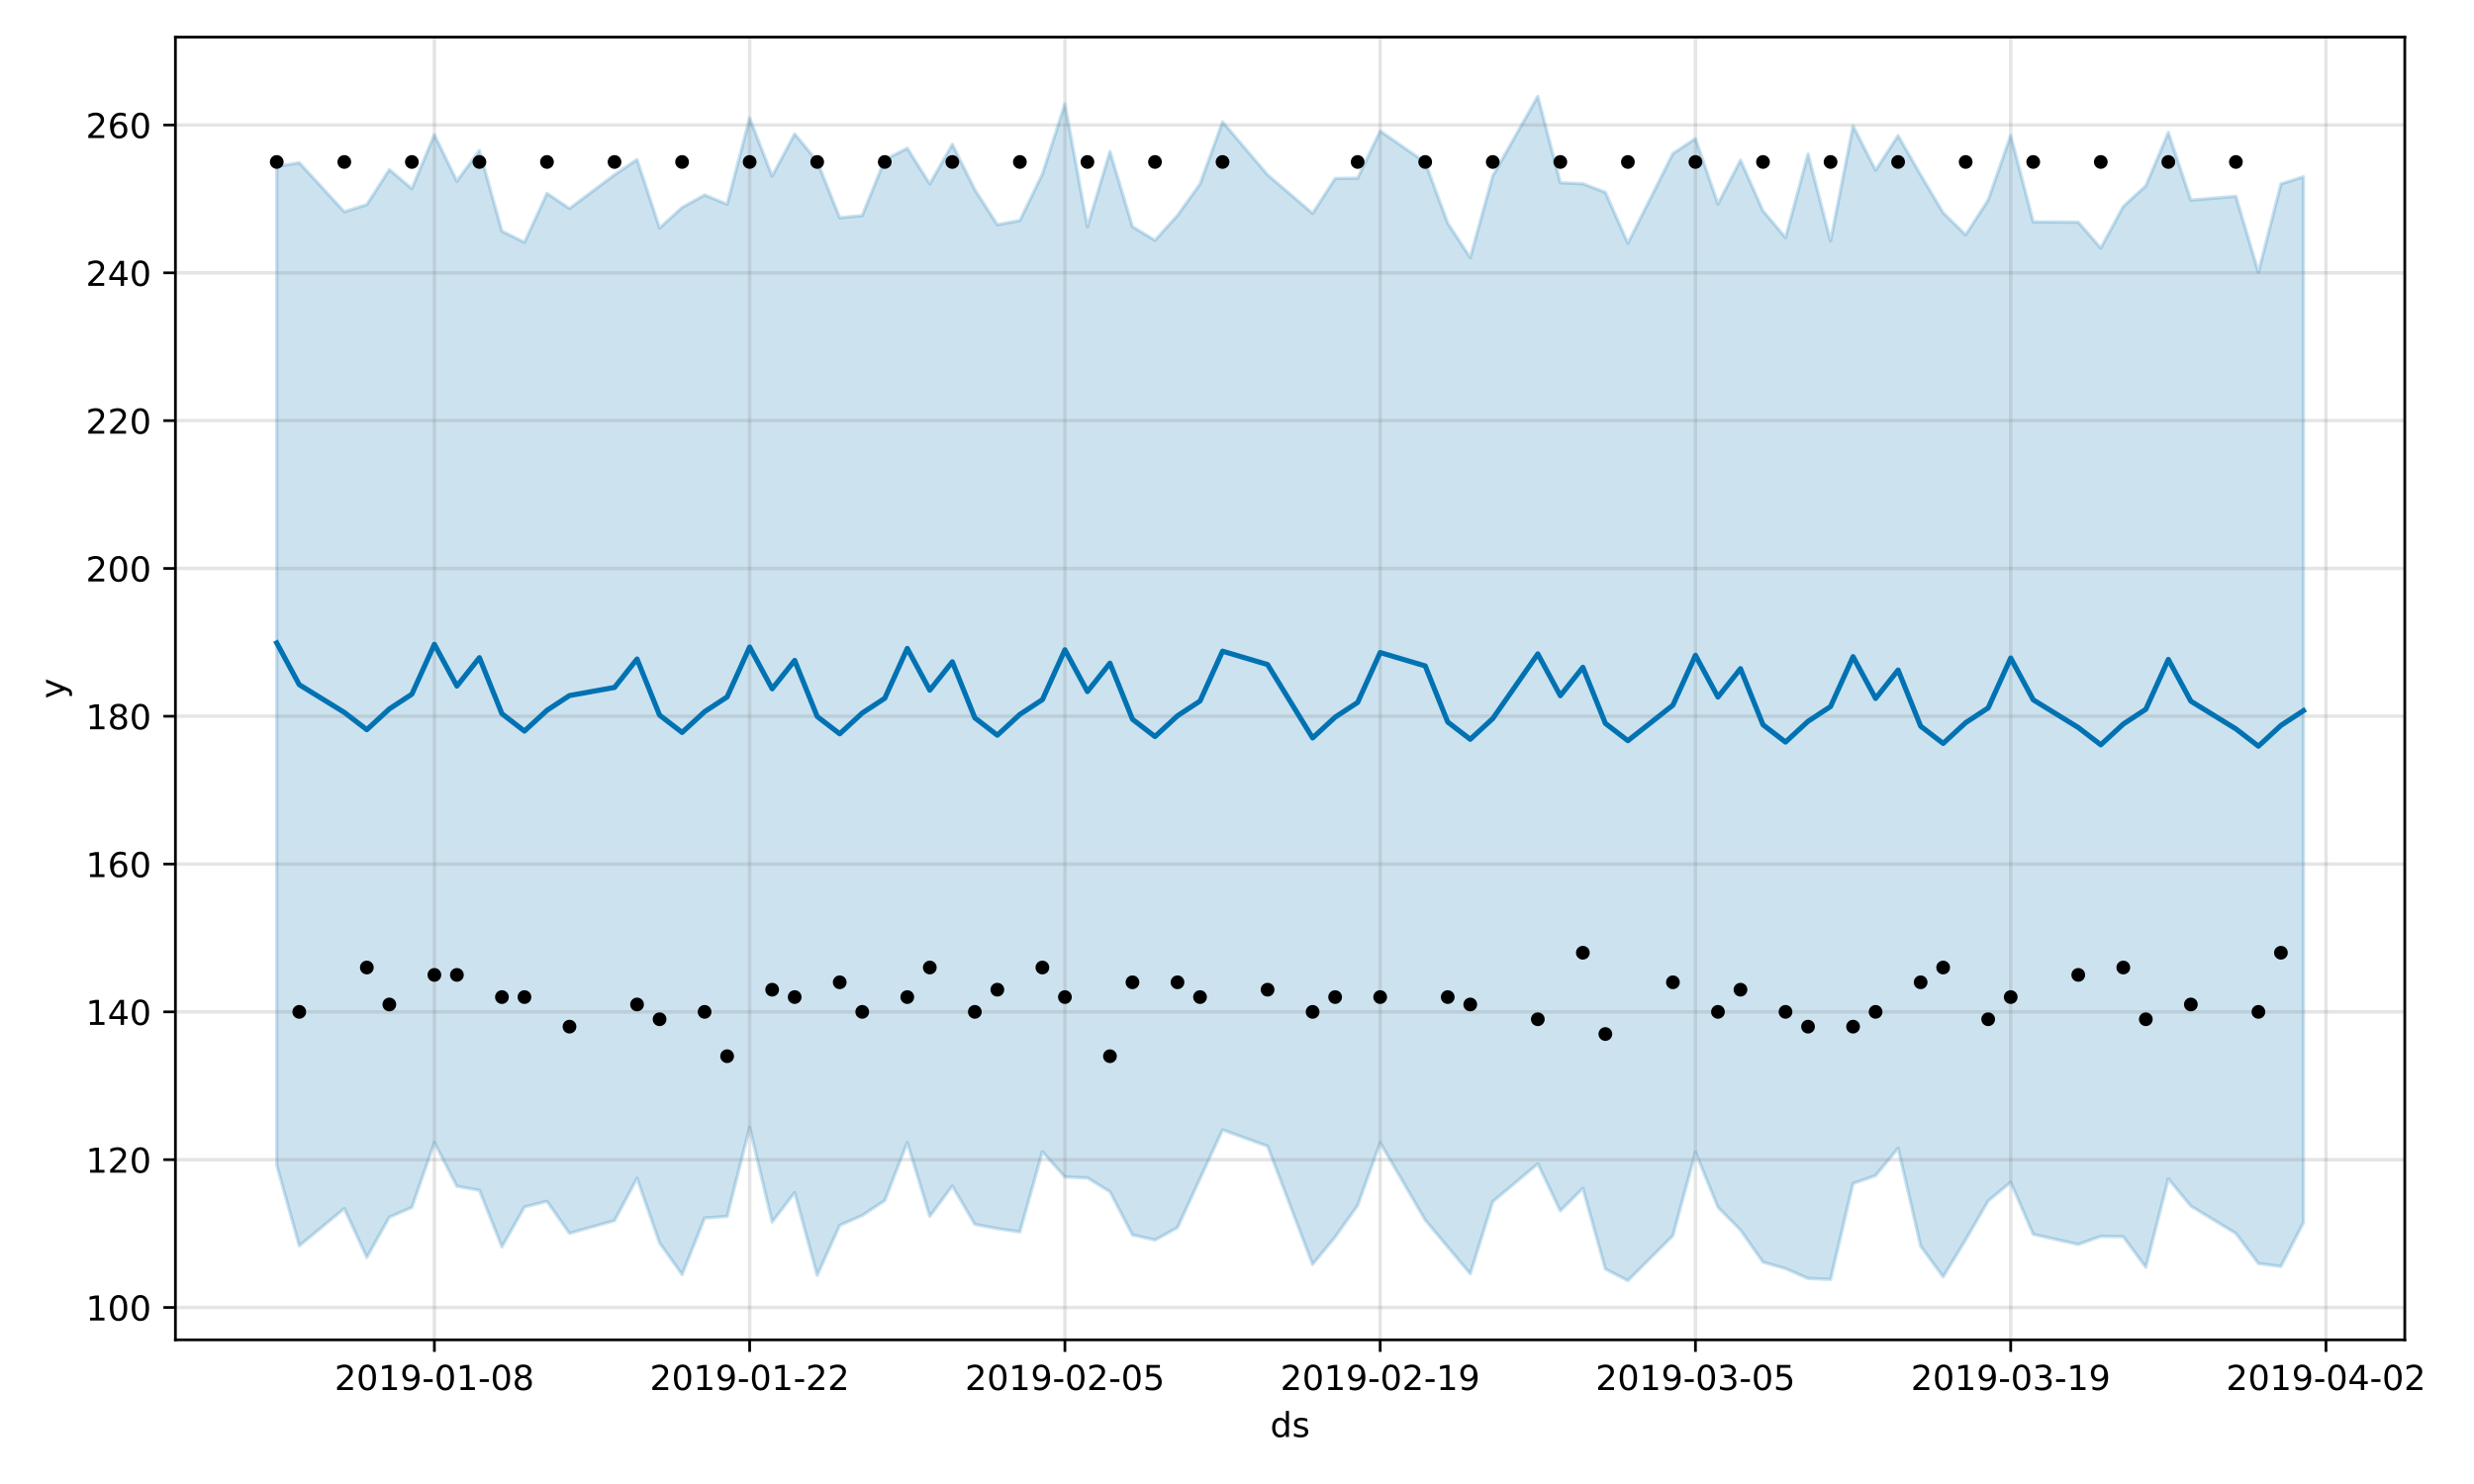<?xml version="1.0" encoding="utf-8" standalone="no"?>
<!DOCTYPE svg PUBLIC "-//W3C//DTD SVG 1.1//EN"
  "http://www.w3.org/Graphics/SVG/1.1/DTD/svg11.dtd">
<!-- Created with matplotlib (https://matplotlib.org/) -->
<svg height="432pt" version="1.1" viewBox="0 0 720 432" width="720pt" xmlns="http://www.w3.org/2000/svg" xmlns:xlink="http://www.w3.org/1999/xlink">
 <defs>
  <style type="text/css">
*{stroke-linecap:butt;stroke-linejoin:round;}
  </style>
 </defs>
 <g id="figure_1">
  <g id="patch_1">
   <path d="M 0 432 
L 720 432 
L 720 0 
L 0 0 
z
" style="fill:#ffffff;"/>
  </g>
  <g id="axes_1">
   <g id="patch_2">
    <path d="M 51.05 390.04 
L 699.857 390.04 
L 699.857 10.8 
L 51.05 10.8 
z
" style="fill:#ffffff;"/>
   </g>
   <g id="PolyCollection_1">
    <defs>
     <path d="M 80.541 -383.566 
L 80.541 -92.794 
L 87.095 -69.34 
L 100.202 -80.178 
L 106.756 -65.954 
L 113.309 -77.675 
L 119.863 -80.529 
L 126.417 -99.402 
L 132.97 -86.674 
L 139.524 -85.493 
L 146.077 -69.036 
L 152.631 -80.644 
L 159.185 -82.276 
L 165.738 -72.981 
L 178.845 -76.676 
L 185.399 -88.988 
L 191.953 -70.184 
L 198.506 -60.971 
L 205.06 -77.414 
L 211.613 -77.89 
L 218.167 -103.83 
L 224.721 -76.263 
L 231.274 -84.825 
L 237.828 -60.763 
L 244.381 -75.293 
L 250.935 -78.175 
L 257.489 -82.507 
L 264.042 -99.376 
L 270.596 -77.926 
L 277.15 -86.749 
L 283.703 -75.593 
L 290.257 -74.34 
L 296.81 -73.381 
L 303.364 -96.722 
L 309.918 -89.379 
L 316.471 -89.107 
L 323.025 -85.085 
L 329.578 -72.52 
L 336.132 -71.021 
L 342.686 -74.64 
L 349.239 -88.887 
L 355.793 -103.084 
L 368.9 -98.333 
L 382.007 -63.937 
L 388.561 -71.889 
L 395.114 -81.095 
L 401.668 -99.34 
L 414.775 -76.848 
L 421.329 -69.006 
L 427.883 -61.182 
L 434.436 -82.198 
L 447.543 -93.194 
L 454.097 -79.505 
L 460.651 -86.069 
L 467.204 -62.582 
L 473.758 -59.198 
L 486.865 -72.312 
L 493.419 -96.563 
L 499.972 -80.565 
L 506.526 -73.923 
L 513.079 -64.581 
L 519.633 -62.712 
L 526.187 -59.83 
L 532.74 -59.557 
L 539.294 -87.465 
L 545.847 -89.789 
L 552.401 -97.746 
L 558.955 -69.265 
L 565.508 -60.287 
L 572.062 -71.108 
L 578.616 -82.401 
L 585.169 -87.83 
L 591.723 -72.683 
L 604.83 -69.733 
L 611.384 -72.097 
L 617.937 -71.972 
L 624.491 -63.094 
L 631.044 -88.824 
L 637.598 -80.914 
L 650.705 -72.93 
L 657.259 -64.192 
L 663.812 -63.329 
L 670.366 -76.071 
L 670.366 -380.555 
L 670.366 -380.555 
L 663.812 -378.462 
L 657.259 -352.731 
L 650.705 -374.858 
L 637.598 -373.752 
L 631.044 -393.424 
L 624.491 -377.913 
L 617.937 -371.901 
L 611.384 -359.794 
L 604.83 -367.32 
L 591.723 -367.409 
L 585.169 -392.581 
L 578.616 -373.802 
L 572.062 -363.634 
L 565.508 -370.059 
L 558.955 -381.088 
L 552.401 -392.497 
L 545.847 -382.46 
L 539.294 -395.332 
L 532.74 -361.871 
L 526.187 -387.155 
L 519.633 -362.842 
L 513.079 -370.619 
L 506.526 -385.386 
L 499.972 -372.616 
L 493.419 -391.652 
L 486.865 -387.3 
L 473.758 -361.203 
L 467.204 -376.022 
L 460.651 -378.515 
L 454.097 -378.821 
L 447.543 -403.962 
L 434.436 -380.791 
L 427.883 -357.016 
L 421.329 -367.046 
L 414.775 -384.744 
L 401.668 -393.853 
L 395.114 -380.146 
L 388.561 -380.036 
L 382.007 -369.876 
L 368.9 -381.121 
L 355.793 -396.538 
L 349.239 -378.441 
L 342.686 -369.313 
L 336.132 -362.043 
L 329.578 -366.008 
L 323.025 -387.883 
L 316.471 -366.013 
L 309.918 -401.736 
L 303.364 -381.343 
L 296.81 -367.806 
L 290.257 -366.591 
L 283.703 -376.803 
L 277.15 -389.98 
L 270.596 -378.458 
L 264.042 -388.843 
L 257.489 -385.492 
L 250.935 -369.25 
L 244.381 -368.616 
L 237.828 -385.028 
L 231.274 -393.018 
L 224.721 -380.748 
L 218.167 -397.597 
L 211.613 -372.542 
L 205.06 -375.247 
L 198.506 -371.603 
L 191.953 -365.622 
L 185.399 -385.553 
L 178.845 -381.126 
L 165.738 -371.3 
L 159.185 -375.714 
L 152.631 -361.465 
L 146.077 -364.701 
L 139.524 -388.211 
L 132.97 -379.243 
L 126.417 -392.801 
L 119.863 -377.071 
L 113.309 -382.637 
L 106.756 -372.44 
L 100.202 -370.36 
L 87.095 -384.633 
L 80.541 -383.566 
z
" id="m40142b907b" style="stroke:#0072b2;stroke-opacity:0.2;"/>
    </defs>
    <g clip-path="url(#p9f7869fb6c)">
     <use style="fill:#0072b2;fill-opacity:0.2;stroke:#0072b2;stroke-opacity:0.2;" x="0" xlink:href="#m40142b907b" y="432"/>
    </g>
   </g>
   <g id="matplotlib.axis_1">
    <g id="xtick_1">
     <g id="line2d_1">
      <path clip-path="url(#p9f7869fb6c)" d="M 126.417 390.04 
L 126.417 10.8 
" style="fill:none;stroke:#808080;stroke-linecap:square;stroke-opacity:0.2;"/>
     </g>
     <g id="line2d_2">
      <defs>
       <path d="M 0 0 
L 0 3.5 
" id="m54e0b3da18" style="stroke:#000000;stroke-width:0.8;"/>
      </defs>
      <g>
       <use style="stroke:#000000;stroke-width:0.8;" x="126.417" xlink:href="#m54e0b3da18" y="390.04"/>
      </g>
     </g>
     <g id="text_1">
      <!-- 2019-01-08 -->
      <defs>
       <path d="M 19.188 8.297 
L 53.609 8.297 
L 53.609 0 
L 7.328 0 
L 7.328 8.297 
Q 12.938 14.109 22.625 23.891 
Q 32.328 33.688 34.812 36.531 
Q 39.547 41.844 41.422 45.531 
Q 43.312 49.219 43.312 52.781 
Q 43.312 58.594 39.234 62.25 
Q 35.156 65.922 28.609 65.922 
Q 23.969 65.922 18.812 64.312 
Q 13.672 62.703 7.812 59.422 
L 7.812 69.391 
Q 13.766 71.781 18.938 73 
Q 24.125 74.219 28.422 74.219 
Q 39.75 74.219 46.484 68.547 
Q 53.219 62.891 53.219 53.422 
Q 53.219 48.922 51.531 44.891 
Q 49.859 40.875 45.406 35.406 
Q 44.188 33.984 37.641 27.219 
Q 31.109 20.453 19.188 8.297 
z
" id="DejaVuSans-50"/>
       <path d="M 31.781 66.406 
Q 24.172 66.406 20.328 58.906 
Q 16.5 51.422 16.5 36.375 
Q 16.5 21.391 20.328 13.891 
Q 24.172 6.391 31.781 6.391 
Q 39.453 6.391 43.281 13.891 
Q 47.125 21.391 47.125 36.375 
Q 47.125 51.422 43.281 58.906 
Q 39.453 66.406 31.781 66.406 
z
M 31.781 74.219 
Q 44.047 74.219 50.516 64.516 
Q 56.984 54.828 56.984 36.375 
Q 56.984 17.969 50.516 8.266 
Q 44.047 -1.422 31.781 -1.422 
Q 19.531 -1.422 13.062 8.266 
Q 6.594 17.969 6.594 36.375 
Q 6.594 54.828 13.062 64.516 
Q 19.531 74.219 31.781 74.219 
z
" id="DejaVuSans-48"/>
       <path d="M 12.406 8.297 
L 28.516 8.297 
L 28.516 63.922 
L 10.984 60.406 
L 10.984 69.391 
L 28.422 72.906 
L 38.281 72.906 
L 38.281 8.297 
L 54.391 8.297 
L 54.391 0 
L 12.406 0 
z
" id="DejaVuSans-49"/>
       <path d="M 10.984 1.516 
L 10.984 10.5 
Q 14.703 8.734 18.5 7.812 
Q 22.312 6.891 25.984 6.891 
Q 35.75 6.891 40.891 13.453 
Q 46.047 20.016 46.781 33.406 
Q 43.953 29.203 39.594 26.953 
Q 35.25 24.703 29.984 24.703 
Q 19.047 24.703 12.672 31.312 
Q 6.297 37.938 6.297 49.422 
Q 6.297 60.641 12.938 67.422 
Q 19.578 74.219 30.609 74.219 
Q 43.266 74.219 49.922 64.516 
Q 56.594 54.828 56.594 36.375 
Q 56.594 19.141 48.406 8.859 
Q 40.234 -1.422 26.422 -1.422 
Q 22.703 -1.422 18.891 -0.688 
Q 15.094 0.047 10.984 1.516 
z
M 30.609 32.422 
Q 37.25 32.422 41.125 36.953 
Q 45.016 41.5 45.016 49.422 
Q 45.016 57.281 41.125 61.844 
Q 37.25 66.406 30.609 66.406 
Q 23.969 66.406 20.094 61.844 
Q 16.219 57.281 16.219 49.422 
Q 16.219 41.5 20.094 36.953 
Q 23.969 32.422 30.609 32.422 
z
" id="DejaVuSans-57"/>
       <path d="M 4.891 31.391 
L 31.203 31.391 
L 31.203 23.391 
L 4.891 23.391 
z
" id="DejaVuSans-45"/>
       <path d="M 31.781 34.625 
Q 24.75 34.625 20.719 30.859 
Q 16.703 27.094 16.703 20.516 
Q 16.703 13.922 20.719 10.156 
Q 24.75 6.391 31.781 6.391 
Q 38.812 6.391 42.859 10.172 
Q 46.922 13.969 46.922 20.516 
Q 46.922 27.094 42.891 30.859 
Q 38.875 34.625 31.781 34.625 
z
M 21.922 38.812 
Q 15.578 40.375 12.031 44.719 
Q 8.5 49.078 8.5 55.328 
Q 8.5 64.062 14.719 69.141 
Q 20.953 74.219 31.781 74.219 
Q 42.672 74.219 48.875 69.141 
Q 55.078 64.062 55.078 55.328 
Q 55.078 49.078 51.531 44.719 
Q 48 40.375 41.703 38.812 
Q 48.828 37.156 52.797 32.312 
Q 56.781 27.484 56.781 20.516 
Q 56.781 9.906 50.312 4.234 
Q 43.844 -1.422 31.781 -1.422 
Q 19.734 -1.422 13.25 4.234 
Q 6.781 9.906 6.781 20.516 
Q 6.781 27.484 10.781 32.312 
Q 14.797 37.156 21.922 38.812 
z
M 18.312 54.391 
Q 18.312 48.734 21.844 45.562 
Q 25.391 42.391 31.781 42.391 
Q 38.141 42.391 41.719 45.562 
Q 45.312 48.734 45.312 54.391 
Q 45.312 60.062 41.719 63.234 
Q 38.141 66.406 31.781 66.406 
Q 25.391 66.406 21.844 63.234 
Q 18.312 60.062 18.312 54.391 
z
" id="DejaVuSans-56"/>
      </defs>
      <g transform="translate(97.359 404.638)scale(0.1 -0.1)">
       <use xlink:href="#DejaVuSans-50"/>
       <use x="63.623" xlink:href="#DejaVuSans-48"/>
       <use x="127.246" xlink:href="#DejaVuSans-49"/>
       <use x="190.869" xlink:href="#DejaVuSans-57"/>
       <use x="254.492" xlink:href="#DejaVuSans-45"/>
       <use x="290.576" xlink:href="#DejaVuSans-48"/>
       <use x="354.199" xlink:href="#DejaVuSans-49"/>
       <use x="417.822" xlink:href="#DejaVuSans-45"/>
       <use x="453.906" xlink:href="#DejaVuSans-48"/>
       <use x="517.529" xlink:href="#DejaVuSans-56"/>
      </g>
     </g>
    </g>
    <g id="xtick_2">
     <g id="line2d_3">
      <path clip-path="url(#p9f7869fb6c)" d="M 218.167 390.04 
L 218.167 10.8 
" style="fill:none;stroke:#808080;stroke-linecap:square;stroke-opacity:0.2;"/>
     </g>
     <g id="line2d_4">
      <g>
       <use style="stroke:#000000;stroke-width:0.8;" x="218.167" xlink:href="#m54e0b3da18" y="390.04"/>
      </g>
     </g>
     <g id="text_2">
      <!-- 2019-01-22 -->
      <g transform="translate(189.109 404.638)scale(0.1 -0.1)">
       <use xlink:href="#DejaVuSans-50"/>
       <use x="63.623" xlink:href="#DejaVuSans-48"/>
       <use x="127.246" xlink:href="#DejaVuSans-49"/>
       <use x="190.869" xlink:href="#DejaVuSans-57"/>
       <use x="254.492" xlink:href="#DejaVuSans-45"/>
       <use x="290.576" xlink:href="#DejaVuSans-48"/>
       <use x="354.199" xlink:href="#DejaVuSans-49"/>
       <use x="417.822" xlink:href="#DejaVuSans-45"/>
       <use x="453.906" xlink:href="#DejaVuSans-50"/>
       <use x="517.529" xlink:href="#DejaVuSans-50"/>
      </g>
     </g>
    </g>
    <g id="xtick_3">
     <g id="line2d_5">
      <path clip-path="url(#p9f7869fb6c)" d="M 309.918 390.04 
L 309.918 10.8 
" style="fill:none;stroke:#808080;stroke-linecap:square;stroke-opacity:0.2;"/>
     </g>
     <g id="line2d_6">
      <g>
       <use style="stroke:#000000;stroke-width:0.8;" x="309.918" xlink:href="#m54e0b3da18" y="390.04"/>
      </g>
     </g>
     <g id="text_3">
      <!-- 2019-02-05 -->
      <defs>
       <path d="M 10.797 72.906 
L 49.516 72.906 
L 49.516 64.594 
L 19.828 64.594 
L 19.828 46.734 
Q 21.969 47.469 24.109 47.828 
Q 26.266 48.188 28.422 48.188 
Q 40.625 48.188 47.75 41.5 
Q 54.891 34.812 54.891 23.391 
Q 54.891 11.625 47.562 5.094 
Q 40.234 -1.422 26.906 -1.422 
Q 22.312 -1.422 17.547 -0.641 
Q 12.797 0.141 7.719 1.703 
L 7.719 11.625 
Q 12.109 9.234 16.797 8.062 
Q 21.484 6.891 26.703 6.891 
Q 35.156 6.891 40.078 11.328 
Q 45.016 15.766 45.016 23.391 
Q 45.016 31 40.078 35.438 
Q 35.156 39.891 26.703 39.891 
Q 22.75 39.891 18.812 39.016 
Q 14.891 38.141 10.797 36.281 
z
" id="DejaVuSans-53"/>
      </defs>
      <g transform="translate(280.86 404.638)scale(0.1 -0.1)">
       <use xlink:href="#DejaVuSans-50"/>
       <use x="63.623" xlink:href="#DejaVuSans-48"/>
       <use x="127.246" xlink:href="#DejaVuSans-49"/>
       <use x="190.869" xlink:href="#DejaVuSans-57"/>
       <use x="254.492" xlink:href="#DejaVuSans-45"/>
       <use x="290.576" xlink:href="#DejaVuSans-48"/>
       <use x="354.199" xlink:href="#DejaVuSans-50"/>
       <use x="417.822" xlink:href="#DejaVuSans-45"/>
       <use x="453.906" xlink:href="#DejaVuSans-48"/>
       <use x="517.529" xlink:href="#DejaVuSans-53"/>
      </g>
     </g>
    </g>
    <g id="xtick_4">
     <g id="line2d_7">
      <path clip-path="url(#p9f7869fb6c)" d="M 401.668 390.04 
L 401.668 10.8 
" style="fill:none;stroke:#808080;stroke-linecap:square;stroke-opacity:0.2;"/>
     </g>
     <g id="line2d_8">
      <g>
       <use style="stroke:#000000;stroke-width:0.8;" x="401.668" xlink:href="#m54e0b3da18" y="390.04"/>
      </g>
     </g>
     <g id="text_4">
      <!-- 2019-02-19 -->
      <g transform="translate(372.61 404.638)scale(0.1 -0.1)">
       <use xlink:href="#DejaVuSans-50"/>
       <use x="63.623" xlink:href="#DejaVuSans-48"/>
       <use x="127.246" xlink:href="#DejaVuSans-49"/>
       <use x="190.869" xlink:href="#DejaVuSans-57"/>
       <use x="254.492" xlink:href="#DejaVuSans-45"/>
       <use x="290.576" xlink:href="#DejaVuSans-48"/>
       <use x="354.199" xlink:href="#DejaVuSans-50"/>
       <use x="417.822" xlink:href="#DejaVuSans-45"/>
       <use x="453.906" xlink:href="#DejaVuSans-49"/>
       <use x="517.529" xlink:href="#DejaVuSans-57"/>
      </g>
     </g>
    </g>
    <g id="xtick_5">
     <g id="line2d_9">
      <path clip-path="url(#p9f7869fb6c)" d="M 493.419 390.04 
L 493.419 10.8 
" style="fill:none;stroke:#808080;stroke-linecap:square;stroke-opacity:0.2;"/>
     </g>
     <g id="line2d_10">
      <g>
       <use style="stroke:#000000;stroke-width:0.8;" x="493.419" xlink:href="#m54e0b3da18" y="390.04"/>
      </g>
     </g>
     <g id="text_5">
      <!-- 2019-03-05 -->
      <defs>
       <path d="M 40.578 39.312 
Q 47.656 37.797 51.625 33 
Q 55.609 28.219 55.609 21.188 
Q 55.609 10.406 48.188 4.484 
Q 40.766 -1.422 27.094 -1.422 
Q 22.516 -1.422 17.656 -0.516 
Q 12.797 0.391 7.625 2.203 
L 7.625 11.719 
Q 11.719 9.328 16.594 8.109 
Q 21.484 6.891 26.812 6.891 
Q 36.078 6.891 40.938 10.547 
Q 45.797 14.203 45.797 21.188 
Q 45.797 27.641 41.281 31.266 
Q 36.766 34.906 28.719 34.906 
L 20.219 34.906 
L 20.219 43.016 
L 29.109 43.016 
Q 36.375 43.016 40.234 45.922 
Q 44.094 48.828 44.094 54.297 
Q 44.094 59.906 40.109 62.906 
Q 36.141 65.922 28.719 65.922 
Q 24.656 65.922 20.016 65.031 
Q 15.375 64.156 9.812 62.312 
L 9.812 71.094 
Q 15.438 72.656 20.344 73.438 
Q 25.25 74.219 29.594 74.219 
Q 40.828 74.219 47.359 69.109 
Q 53.906 64.016 53.906 55.328 
Q 53.906 49.266 50.438 45.094 
Q 46.969 40.922 40.578 39.312 
z
" id="DejaVuSans-51"/>
      </defs>
      <g transform="translate(464.361 404.638)scale(0.1 -0.1)">
       <use xlink:href="#DejaVuSans-50"/>
       <use x="63.623" xlink:href="#DejaVuSans-48"/>
       <use x="127.246" xlink:href="#DejaVuSans-49"/>
       <use x="190.869" xlink:href="#DejaVuSans-57"/>
       <use x="254.492" xlink:href="#DejaVuSans-45"/>
       <use x="290.576" xlink:href="#DejaVuSans-48"/>
       <use x="354.199" xlink:href="#DejaVuSans-51"/>
       <use x="417.822" xlink:href="#DejaVuSans-45"/>
       <use x="453.906" xlink:href="#DejaVuSans-48"/>
       <use x="517.529" xlink:href="#DejaVuSans-53"/>
      </g>
     </g>
    </g>
    <g id="xtick_6">
     <g id="line2d_11">
      <path clip-path="url(#p9f7869fb6c)" d="M 585.169 390.04 
L 585.169 10.8 
" style="fill:none;stroke:#808080;stroke-linecap:square;stroke-opacity:0.2;"/>
     </g>
     <g id="line2d_12">
      <g>
       <use style="stroke:#000000;stroke-width:0.8;" x="585.169" xlink:href="#m54e0b3da18" y="390.04"/>
      </g>
     </g>
     <g id="text_6">
      <!-- 2019-03-19 -->
      <g transform="translate(556.111 404.638)scale(0.1 -0.1)">
       <use xlink:href="#DejaVuSans-50"/>
       <use x="63.623" xlink:href="#DejaVuSans-48"/>
       <use x="127.246" xlink:href="#DejaVuSans-49"/>
       <use x="190.869" xlink:href="#DejaVuSans-57"/>
       <use x="254.492" xlink:href="#DejaVuSans-45"/>
       <use x="290.576" xlink:href="#DejaVuSans-48"/>
       <use x="354.199" xlink:href="#DejaVuSans-51"/>
       <use x="417.822" xlink:href="#DejaVuSans-45"/>
       <use x="453.906" xlink:href="#DejaVuSans-49"/>
       <use x="517.529" xlink:href="#DejaVuSans-57"/>
      </g>
     </g>
    </g>
    <g id="xtick_7">
     <g id="line2d_13">
      <path clip-path="url(#p9f7869fb6c)" d="M 676.92 390.04 
L 676.92 10.8 
" style="fill:none;stroke:#808080;stroke-linecap:square;stroke-opacity:0.2;"/>
     </g>
     <g id="line2d_14">
      <g>
       <use style="stroke:#000000;stroke-width:0.8;" x="676.92" xlink:href="#m54e0b3da18" y="390.04"/>
      </g>
     </g>
     <g id="text_7">
      <!-- 2019-04-02 -->
      <defs>
       <path d="M 37.797 64.312 
L 12.891 25.391 
L 37.797 25.391 
z
M 35.203 72.906 
L 47.609 72.906 
L 47.609 25.391 
L 58.016 25.391 
L 58.016 17.188 
L 47.609 17.188 
L 47.609 0 
L 37.797 0 
L 37.797 17.188 
L 4.891 17.188 
L 4.891 26.703 
z
" id="DejaVuSans-52"/>
      </defs>
      <g transform="translate(647.862 404.638)scale(0.1 -0.1)">
       <use xlink:href="#DejaVuSans-50"/>
       <use x="63.623" xlink:href="#DejaVuSans-48"/>
       <use x="127.246" xlink:href="#DejaVuSans-49"/>
       <use x="190.869" xlink:href="#DejaVuSans-57"/>
       <use x="254.492" xlink:href="#DejaVuSans-45"/>
       <use x="290.576" xlink:href="#DejaVuSans-48"/>
       <use x="354.199" xlink:href="#DejaVuSans-52"/>
       <use x="417.822" xlink:href="#DejaVuSans-45"/>
       <use x="453.906" xlink:href="#DejaVuSans-48"/>
       <use x="517.529" xlink:href="#DejaVuSans-50"/>
      </g>
     </g>
    </g>
    <g id="text_8">
     <!-- ds -->
     <defs>
      <path d="M 45.406 46.391 
L 45.406 75.984 
L 54.391 75.984 
L 54.391 0 
L 45.406 0 
L 45.406 8.203 
Q 42.578 3.328 38.25 0.953 
Q 33.938 -1.422 27.875 -1.422 
Q 17.969 -1.422 11.734 6.484 
Q 5.516 14.406 5.516 27.297 
Q 5.516 40.188 11.734 48.094 
Q 17.969 56 27.875 56 
Q 33.938 56 38.25 53.625 
Q 42.578 51.266 45.406 46.391 
z
M 14.797 27.297 
Q 14.797 17.391 18.875 11.75 
Q 22.953 6.109 30.078 6.109 
Q 37.203 6.109 41.297 11.75 
Q 45.406 17.391 45.406 27.297 
Q 45.406 37.203 41.297 42.844 
Q 37.203 48.484 30.078 48.484 
Q 22.953 48.484 18.875 42.844 
Q 14.797 37.203 14.797 27.297 
z
" id="DejaVuSans-100"/>
      <path d="M 44.281 53.078 
L 44.281 44.578 
Q 40.484 46.531 36.375 47.5 
Q 32.281 48.484 27.875 48.484 
Q 21.188 48.484 17.844 46.438 
Q 14.5 44.391 14.5 40.281 
Q 14.5 37.156 16.891 35.375 
Q 19.281 33.594 26.516 31.984 
L 29.594 31.297 
Q 39.156 29.25 43.188 25.516 
Q 47.219 21.781 47.219 15.094 
Q 47.219 7.469 41.188 3.016 
Q 35.156 -1.422 24.609 -1.422 
Q 20.219 -1.422 15.453 -0.562 
Q 10.688 0.297 5.422 2 
L 5.422 11.281 
Q 10.406 8.688 15.234 7.391 
Q 20.062 6.109 24.812 6.109 
Q 31.156 6.109 34.562 8.281 
Q 37.984 10.453 37.984 14.406 
Q 37.984 18.062 35.516 20.016 
Q 33.062 21.969 24.703 23.781 
L 21.578 24.516 
Q 13.234 26.266 9.516 29.906 
Q 5.812 33.547 5.812 39.891 
Q 5.812 47.609 11.281 51.797 
Q 16.75 56 26.812 56 
Q 31.781 56 36.172 55.266 
Q 40.578 54.547 44.281 53.078 
z
" id="DejaVuSans-115"/>
     </defs>
     <g transform="translate(369.675 418.317)scale(0.1 -0.1)">
      <use xlink:href="#DejaVuSans-100"/>
      <use x="63.477" xlink:href="#DejaVuSans-115"/>
     </g>
    </g>
   </g>
   <g id="matplotlib.axis_2">
    <g id="ytick_1">
     <g id="line2d_15">
      <path clip-path="url(#p9f7869fb6c)" d="M 51.05 380.612 
L 699.857 380.612 
" style="fill:none;stroke:#808080;stroke-linecap:square;stroke-opacity:0.2;"/>
     </g>
     <g id="line2d_16">
      <defs>
       <path d="M 0 0 
L -3.5 0 
" id="m6857fa5d80" style="stroke:#000000;stroke-width:0.8;"/>
      </defs>
      <g>
       <use style="stroke:#000000;stroke-width:0.8;" x="51.05" xlink:href="#m6857fa5d80" y="380.612"/>
      </g>
     </g>
     <g id="text_9">
      <!-- 100 -->
      <g transform="translate(24.962 384.411)scale(0.1 -0.1)">
       <use xlink:href="#DejaVuSans-49"/>
       <use x="63.623" xlink:href="#DejaVuSans-48"/>
       <use x="127.246" xlink:href="#DejaVuSans-48"/>
      </g>
     </g>
    </g>
    <g id="ytick_2">
     <g id="line2d_17">
      <path clip-path="url(#p9f7869fb6c)" d="M 51.05 337.584 
L 699.857 337.584 
" style="fill:none;stroke:#808080;stroke-linecap:square;stroke-opacity:0.2;"/>
     </g>
     <g id="line2d_18">
      <g>
       <use style="stroke:#000000;stroke-width:0.8;" x="51.05" xlink:href="#m6857fa5d80" y="337.584"/>
      </g>
     </g>
     <g id="text_10">
      <!-- 120 -->
      <g transform="translate(24.962 341.384)scale(0.1 -0.1)">
       <use xlink:href="#DejaVuSans-49"/>
       <use x="63.623" xlink:href="#DejaVuSans-50"/>
       <use x="127.246" xlink:href="#DejaVuSans-48"/>
      </g>
     </g>
    </g>
    <g id="ytick_3">
     <g id="line2d_19">
      <path clip-path="url(#p9f7869fb6c)" d="M 51.05 294.557 
L 699.857 294.557 
" style="fill:none;stroke:#808080;stroke-linecap:square;stroke-opacity:0.2;"/>
     </g>
     <g id="line2d_20">
      <g>
       <use style="stroke:#000000;stroke-width:0.8;" x="51.05" xlink:href="#m6857fa5d80" y="294.557"/>
      </g>
     </g>
     <g id="text_11">
      <!-- 140 -->
      <g transform="translate(24.962 298.356)scale(0.1 -0.1)">
       <use xlink:href="#DejaVuSans-49"/>
       <use x="63.623" xlink:href="#DejaVuSans-52"/>
       <use x="127.246" xlink:href="#DejaVuSans-48"/>
      </g>
     </g>
    </g>
    <g id="ytick_4">
     <g id="line2d_21">
      <path clip-path="url(#p9f7869fb6c)" d="M 51.05 251.53 
L 699.857 251.53 
" style="fill:none;stroke:#808080;stroke-linecap:square;stroke-opacity:0.2;"/>
     </g>
     <g id="line2d_22">
      <g>
       <use style="stroke:#000000;stroke-width:0.8;" x="51.05" xlink:href="#m6857fa5d80" y="251.53"/>
      </g>
     </g>
     <g id="text_12">
      <!-- 160 -->
      <defs>
       <path d="M 33.016 40.375 
Q 26.375 40.375 22.484 35.828 
Q 18.609 31.297 18.609 23.391 
Q 18.609 15.531 22.484 10.953 
Q 26.375 6.391 33.016 6.391 
Q 39.656 6.391 43.531 10.953 
Q 47.406 15.531 47.406 23.391 
Q 47.406 31.297 43.531 35.828 
Q 39.656 40.375 33.016 40.375 
z
M 52.594 71.297 
L 52.594 62.312 
Q 48.875 64.062 45.094 64.984 
Q 41.312 65.922 37.594 65.922 
Q 27.828 65.922 22.672 59.328 
Q 17.531 52.734 16.797 39.406 
Q 19.672 43.656 24.016 45.922 
Q 28.375 48.188 33.594 48.188 
Q 44.578 48.188 50.953 41.516 
Q 57.328 34.859 57.328 23.391 
Q 57.328 12.156 50.688 5.359 
Q 44.047 -1.422 33.016 -1.422 
Q 20.359 -1.422 13.672 8.266 
Q 6.984 17.969 6.984 36.375 
Q 6.984 53.656 15.188 63.938 
Q 23.391 74.219 37.203 74.219 
Q 40.922 74.219 44.703 73.484 
Q 48.484 72.75 52.594 71.297 
z
" id="DejaVuSans-54"/>
      </defs>
      <g transform="translate(24.962 255.329)scale(0.1 -0.1)">
       <use xlink:href="#DejaVuSans-49"/>
       <use x="63.623" xlink:href="#DejaVuSans-54"/>
       <use x="127.246" xlink:href="#DejaVuSans-48"/>
      </g>
     </g>
    </g>
    <g id="ytick_5">
     <g id="line2d_23">
      <path clip-path="url(#p9f7869fb6c)" d="M 51.05 208.502 
L 699.857 208.502 
" style="fill:none;stroke:#808080;stroke-linecap:square;stroke-opacity:0.2;"/>
     </g>
     <g id="line2d_24">
      <g>
       <use style="stroke:#000000;stroke-width:0.8;" x="51.05" xlink:href="#m6857fa5d80" y="208.502"/>
      </g>
     </g>
     <g id="text_13">
      <!-- 180 -->
      <g transform="translate(24.962 212.301)scale(0.1 -0.1)">
       <use xlink:href="#DejaVuSans-49"/>
       <use x="63.623" xlink:href="#DejaVuSans-56"/>
       <use x="127.246" xlink:href="#DejaVuSans-48"/>
      </g>
     </g>
    </g>
    <g id="ytick_6">
     <g id="line2d_25">
      <path clip-path="url(#p9f7869fb6c)" d="M 51.05 165.475 
L 699.857 165.475 
" style="fill:none;stroke:#808080;stroke-linecap:square;stroke-opacity:0.2;"/>
     </g>
     <g id="line2d_26">
      <g>
       <use style="stroke:#000000;stroke-width:0.8;" x="51.05" xlink:href="#m6857fa5d80" y="165.475"/>
      </g>
     </g>
     <g id="text_14">
      <!-- 200 -->
      <g transform="translate(24.962 169.274)scale(0.1 -0.1)">
       <use xlink:href="#DejaVuSans-50"/>
       <use x="63.623" xlink:href="#DejaVuSans-48"/>
       <use x="127.246" xlink:href="#DejaVuSans-48"/>
      </g>
     </g>
    </g>
    <g id="ytick_7">
     <g id="line2d_27">
      <path clip-path="url(#p9f7869fb6c)" d="M 51.05 122.447 
L 699.857 122.447 
" style="fill:none;stroke:#808080;stroke-linecap:square;stroke-opacity:0.2;"/>
     </g>
     <g id="line2d_28">
      <g>
       <use style="stroke:#000000;stroke-width:0.8;" x="51.05" xlink:href="#m6857fa5d80" y="122.447"/>
      </g>
     </g>
     <g id="text_15">
      <!-- 220 -->
      <g transform="translate(24.962 126.247)scale(0.1 -0.1)">
       <use xlink:href="#DejaVuSans-50"/>
       <use x="63.623" xlink:href="#DejaVuSans-50"/>
       <use x="127.246" xlink:href="#DejaVuSans-48"/>
      </g>
     </g>
    </g>
    <g id="ytick_8">
     <g id="line2d_29">
      <path clip-path="url(#p9f7869fb6c)" d="M 51.05 79.42 
L 699.857 79.42 
" style="fill:none;stroke:#808080;stroke-linecap:square;stroke-opacity:0.2;"/>
     </g>
     <g id="line2d_30">
      <g>
       <use style="stroke:#000000;stroke-width:0.8;" x="51.05" xlink:href="#m6857fa5d80" y="79.42"/>
      </g>
     </g>
     <g id="text_16">
      <!-- 240 -->
      <g transform="translate(24.962 83.219)scale(0.1 -0.1)">
       <use xlink:href="#DejaVuSans-50"/>
       <use x="63.623" xlink:href="#DejaVuSans-52"/>
       <use x="127.246" xlink:href="#DejaVuSans-48"/>
      </g>
     </g>
    </g>
    <g id="ytick_9">
     <g id="line2d_31">
      <path clip-path="url(#p9f7869fb6c)" d="M 51.05 36.393 
L 699.857 36.393 
" style="fill:none;stroke:#808080;stroke-linecap:square;stroke-opacity:0.2;"/>
     </g>
     <g id="line2d_32">
      <g>
       <use style="stroke:#000000;stroke-width:0.8;" x="51.05" xlink:href="#m6857fa5d80" y="36.393"/>
      </g>
     </g>
     <g id="text_17">
      <!-- 260 -->
      <g transform="translate(24.962 40.192)scale(0.1 -0.1)">
       <use xlink:href="#DejaVuSans-50"/>
       <use x="63.623" xlink:href="#DejaVuSans-54"/>
       <use x="127.246" xlink:href="#DejaVuSans-48"/>
      </g>
     </g>
    </g>
    <g id="text_18">
     <!-- y -->
     <defs>
      <path d="M 32.172 -5.078 
Q 28.375 -14.844 24.75 -17.812 
Q 21.141 -20.797 15.094 -20.797 
L 7.906 -20.797 
L 7.906 -13.281 
L 13.188 -13.281 
Q 16.891 -13.281 18.938 -11.516 
Q 21 -9.766 23.484 -3.219 
L 25.094 0.875 
L 2.984 54.688 
L 12.5 54.688 
L 29.594 11.922 
L 46.688 54.688 
L 56.203 54.688 
z
" id="DejaVuSans-121"/>
     </defs>
     <g transform="translate(18.883 203.379)rotate(-90)scale(0.1 -0.1)">
      <use xlink:href="#DejaVuSans-121"/>
     </g>
    </g>
   </g>
   <g id="line2d_33">
    <defs>
     <path d="M 0 1.5 
C 0.398 1.5 0.779 1.342 1.061 1.061 
C 1.342 0.779 1.5 0.398 1.5 0 
C 1.5 -0.398 1.342 -0.779 1.061 -1.061 
C 0.779 -1.342 0.398 -1.5 0 -1.5 
C -0.398 -1.5 -0.779 -1.342 -1.061 -1.061 
C -1.342 -0.779 -1.5 -0.398 -1.5 0 
C -1.5 0.398 -1.342 0.779 -1.061 1.061 
C -0.779 1.342 -0.398 1.5 0 1.5 
z
" id="me6f85ea140" style="stroke:#000000;"/>
    </defs>
    <g clip-path="url(#p9f7869fb6c)">
     <use style="stroke:#000000;" x="80.541" xlink:href="#me6f85ea140" y="47.149"/>
     <use style="stroke:#000000;" x="87.095" xlink:href="#me6f85ea140" y="294.557"/>
     <use style="stroke:#000000;" x="100.202" xlink:href="#me6f85ea140" y="47.149"/>
     <use style="stroke:#000000;" x="106.756" xlink:href="#me6f85ea140" y="281.649"/>
     <use style="stroke:#000000;" x="113.309" xlink:href="#me6f85ea140" y="292.406"/>
     <use style="stroke:#000000;" x="119.863" xlink:href="#me6f85ea140" y="47.149"/>
     <use style="stroke:#000000;" x="126.417" xlink:href="#me6f85ea140" y="283.8"/>
     <use style="stroke:#000000;" x="132.97" xlink:href="#me6f85ea140" y="283.8"/>
     <use style="stroke:#000000;" x="139.524" xlink:href="#me6f85ea140" y="47.149"/>
     <use style="stroke:#000000;" x="146.077" xlink:href="#me6f85ea140" y="290.254"/>
     <use style="stroke:#000000;" x="152.631" xlink:href="#me6f85ea140" y="290.254"/>
     <use style="stroke:#000000;" x="159.185" xlink:href="#me6f85ea140" y="47.149"/>
     <use style="stroke:#000000;" x="165.738" xlink:href="#me6f85ea140" y="298.86"/>
     <use style="stroke:#000000;" x="178.845" xlink:href="#me6f85ea140" y="47.149"/>
     <use style="stroke:#000000;" x="185.399" xlink:href="#me6f85ea140" y="292.406"/>
     <use style="stroke:#000000;" x="191.953" xlink:href="#me6f85ea140" y="296.708"/>
     <use style="stroke:#000000;" x="198.506" xlink:href="#me6f85ea140" y="47.149"/>
     <use style="stroke:#000000;" x="205.06" xlink:href="#me6f85ea140" y="294.557"/>
     <use style="stroke:#000000;" x="211.613" xlink:href="#me6f85ea140" y="307.465"/>
     <use style="stroke:#000000;" x="218.167" xlink:href="#me6f85ea140" y="47.149"/>
     <use style="stroke:#000000;" x="224.721" xlink:href="#me6f85ea140" y="288.103"/>
     <use style="stroke:#000000;" x="231.274" xlink:href="#me6f85ea140" y="290.254"/>
     <use style="stroke:#000000;" x="237.828" xlink:href="#me6f85ea140" y="47.149"/>
     <use style="stroke:#000000;" x="244.381" xlink:href="#me6f85ea140" y="285.951"/>
     <use style="stroke:#000000;" x="250.935" xlink:href="#me6f85ea140" y="294.557"/>
     <use style="stroke:#000000;" x="257.489" xlink:href="#me6f85ea140" y="47.149"/>
     <use style="stroke:#000000;" x="264.042" xlink:href="#me6f85ea140" y="290.254"/>
     <use style="stroke:#000000;" x="270.596" xlink:href="#me6f85ea140" y="281.649"/>
     <use style="stroke:#000000;" x="277.15" xlink:href="#me6f85ea140" y="47.149"/>
     <use style="stroke:#000000;" x="283.703" xlink:href="#me6f85ea140" y="294.557"/>
     <use style="stroke:#000000;" x="290.257" xlink:href="#me6f85ea140" y="288.103"/>
     <use style="stroke:#000000;" x="296.81" xlink:href="#me6f85ea140" y="47.149"/>
     <use style="stroke:#000000;" x="303.364" xlink:href="#me6f85ea140" y="281.649"/>
     <use style="stroke:#000000;" x="309.918" xlink:href="#me6f85ea140" y="290.254"/>
     <use style="stroke:#000000;" x="316.471" xlink:href="#me6f85ea140" y="47.149"/>
     <use style="stroke:#000000;" x="323.025" xlink:href="#me6f85ea140" y="307.465"/>
     <use style="stroke:#000000;" x="329.578" xlink:href="#me6f85ea140" y="285.951"/>
     <use style="stroke:#000000;" x="336.132" xlink:href="#me6f85ea140" y="47.149"/>
     <use style="stroke:#000000;" x="342.686" xlink:href="#me6f85ea140" y="285.951"/>
     <use style="stroke:#000000;" x="349.239" xlink:href="#me6f85ea140" y="290.254"/>
     <use style="stroke:#000000;" x="355.793" xlink:href="#me6f85ea140" y="47.149"/>
     <use style="stroke:#000000;" x="368.9" xlink:href="#me6f85ea140" y="288.103"/>
     <use style="stroke:#000000;" x="382.007" xlink:href="#me6f85ea140" y="294.557"/>
     <use style="stroke:#000000;" x="388.561" xlink:href="#me6f85ea140" y="290.254"/>
     <use style="stroke:#000000;" x="395.114" xlink:href="#me6f85ea140" y="47.149"/>
     <use style="stroke:#000000;" x="401.668" xlink:href="#me6f85ea140" y="290.254"/>
     <use style="stroke:#000000;" x="414.775" xlink:href="#me6f85ea140" y="47.149"/>
     <use style="stroke:#000000;" x="421.329" xlink:href="#me6f85ea140" y="290.254"/>
     <use style="stroke:#000000;" x="427.883" xlink:href="#me6f85ea140" y="292.406"/>
     <use style="stroke:#000000;" x="434.436" xlink:href="#me6f85ea140" y="47.149"/>
     <use style="stroke:#000000;" x="447.543" xlink:href="#me6f85ea140" y="296.708"/>
     <use style="stroke:#000000;" x="454.097" xlink:href="#me6f85ea140" y="47.149"/>
     <use style="stroke:#000000;" x="460.651" xlink:href="#me6f85ea140" y="277.346"/>
     <use style="stroke:#000000;" x="467.204" xlink:href="#me6f85ea140" y="301.011"/>
     <use style="stroke:#000000;" x="473.758" xlink:href="#me6f85ea140" y="47.149"/>
     <use style="stroke:#000000;" x="486.865" xlink:href="#me6f85ea140" y="285.951"/>
     <use style="stroke:#000000;" x="493.419" xlink:href="#me6f85ea140" y="47.149"/>
     <use style="stroke:#000000;" x="499.972" xlink:href="#me6f85ea140" y="294.557"/>
     <use style="stroke:#000000;" x="506.526" xlink:href="#me6f85ea140" y="288.103"/>
     <use style="stroke:#000000;" x="513.079" xlink:href="#me6f85ea140" y="47.149"/>
     <use style="stroke:#000000;" x="519.633" xlink:href="#me6f85ea140" y="294.557"/>
     <use style="stroke:#000000;" x="526.187" xlink:href="#me6f85ea140" y="298.86"/>
     <use style="stroke:#000000;" x="532.74" xlink:href="#me6f85ea140" y="47.149"/>
     <use style="stroke:#000000;" x="539.294" xlink:href="#me6f85ea140" y="298.86"/>
     <use style="stroke:#000000;" x="545.847" xlink:href="#me6f85ea140" y="294.557"/>
     <use style="stroke:#000000;" x="552.401" xlink:href="#me6f85ea140" y="47.149"/>
     <use style="stroke:#000000;" x="558.955" xlink:href="#me6f85ea140" y="285.951"/>
     <use style="stroke:#000000;" x="565.508" xlink:href="#me6f85ea140" y="281.649"/>
     <use style="stroke:#000000;" x="572.062" xlink:href="#me6f85ea140" y="47.149"/>
     <use style="stroke:#000000;" x="578.616" xlink:href="#me6f85ea140" y="296.708"/>
     <use style="stroke:#000000;" x="585.169" xlink:href="#me6f85ea140" y="290.254"/>
     <use style="stroke:#000000;" x="591.723" xlink:href="#me6f85ea140" y="47.149"/>
     <use style="stroke:#000000;" x="604.83" xlink:href="#me6f85ea140" y="283.8"/>
     <use style="stroke:#000000;" x="611.384" xlink:href="#me6f85ea140" y="47.149"/>
     <use style="stroke:#000000;" x="617.937" xlink:href="#me6f85ea140" y="281.649"/>
     <use style="stroke:#000000;" x="624.491" xlink:href="#me6f85ea140" y="296.708"/>
     <use style="stroke:#000000;" x="631.044" xlink:href="#me6f85ea140" y="47.149"/>
     <use style="stroke:#000000;" x="637.598" xlink:href="#me6f85ea140" y="292.406"/>
     <use style="stroke:#000000;" x="650.705" xlink:href="#me6f85ea140" y="47.149"/>
     <use style="stroke:#000000;" x="657.259" xlink:href="#me6f85ea140" y="294.557"/>
     <use style="stroke:#000000;" x="663.812" xlink:href="#me6f85ea140" y="277.346"/>
    </g>
   </g>
   <g id="line2d_34">
    <path clip-path="url(#p9f7869fb6c)" d="M 80.541 187.162 
L 87.095 199.317 
L 100.202 207.38 
L 106.756 212.414 
L 113.309 206.37 
L 119.863 202.077 
L 126.417 187.562 
L 132.97 199.717 
L 139.524 191.451 
L 146.077 207.78 
L 152.631 212.814 
L 159.185 206.77 
L 165.738 202.477 
L 178.845 200.117 
L 185.399 191.851 
L 191.953 208.18 
L 198.506 213.214 
L 205.06 207.17 
L 211.613 202.877 
L 218.167 188.362 
L 224.721 200.517 
L 231.274 192.251 
L 237.828 208.58 
L 244.381 213.614 
L 250.935 207.57 
L 257.489 203.277 
L 264.042 188.762 
L 270.596 200.917 
L 277.15 192.651 
L 283.703 208.98 
L 290.257 214.014 
L 296.81 207.97 
L 303.364 203.677 
L 309.918 189.162 
L 316.471 201.317 
L 323.025 193.051 
L 329.578 209.38 
L 336.132 214.414 
L 342.686 208.37 
L 349.239 204.077 
L 355.793 189.562 
L 368.9 193.451 
L 382.007 214.814 
L 388.561 208.77 
L 395.114 204.478 
L 401.668 189.962 
L 414.775 193.851 
L 421.329 210.18 
L 427.883 215.214 
L 434.436 209.17 
L 447.543 190.362 
L 454.097 202.517 
L 460.651 194.251 
L 467.204 210.581 
L 473.758 215.614 
L 486.865 205.278 
L 493.419 190.762 
L 499.972 202.917 
L 506.526 194.651 
L 513.079 210.981 
L 519.633 216.014 
L 526.187 209.971 
L 532.74 205.678 
L 539.294 191.162 
L 545.847 203.317 
L 552.401 195.051 
L 558.955 211.381 
L 565.508 216.414 
L 572.062 210.371 
L 578.616 206.078 
L 585.169 191.562 
L 591.723 203.717 
L 604.83 211.781 
L 611.384 216.814 
L 617.937 210.771 
L 624.491 206.478 
L 631.044 191.962 
L 637.598 204.117 
L 650.705 212.181 
L 657.259 217.215 
L 663.812 211.171 
L 670.366 206.878 
" style="fill:none;stroke:#0072b2;stroke-linecap:square;stroke-width:1.5;"/>
   </g>
   <g id="patch_3">
    <path d="M 51.05 390.04 
L 51.05 10.8 
" style="fill:none;stroke:#000000;stroke-linecap:square;stroke-linejoin:miter;stroke-width:0.8;"/>
   </g>
   <g id="patch_4">
    <path d="M 699.857 390.04 
L 699.857 10.8 
" style="fill:none;stroke:#000000;stroke-linecap:square;stroke-linejoin:miter;stroke-width:0.8;"/>
   </g>
   <g id="patch_5">
    <path d="M 51.05 390.04 
L 699.857 390.04 
" style="fill:none;stroke:#000000;stroke-linecap:square;stroke-linejoin:miter;stroke-width:0.8;"/>
   </g>
   <g id="patch_6">
    <path d="M 51.05 10.8 
L 699.857 10.8 
" style="fill:none;stroke:#000000;stroke-linecap:square;stroke-linejoin:miter;stroke-width:0.8;"/>
   </g>
  </g>
 </g>
 <defs>
  <clipPath id="p9f7869fb6c">
   <rect height="379.24" width="648.807" x="51.05" y="10.8"/>
  </clipPath>
 </defs>
</svg>
